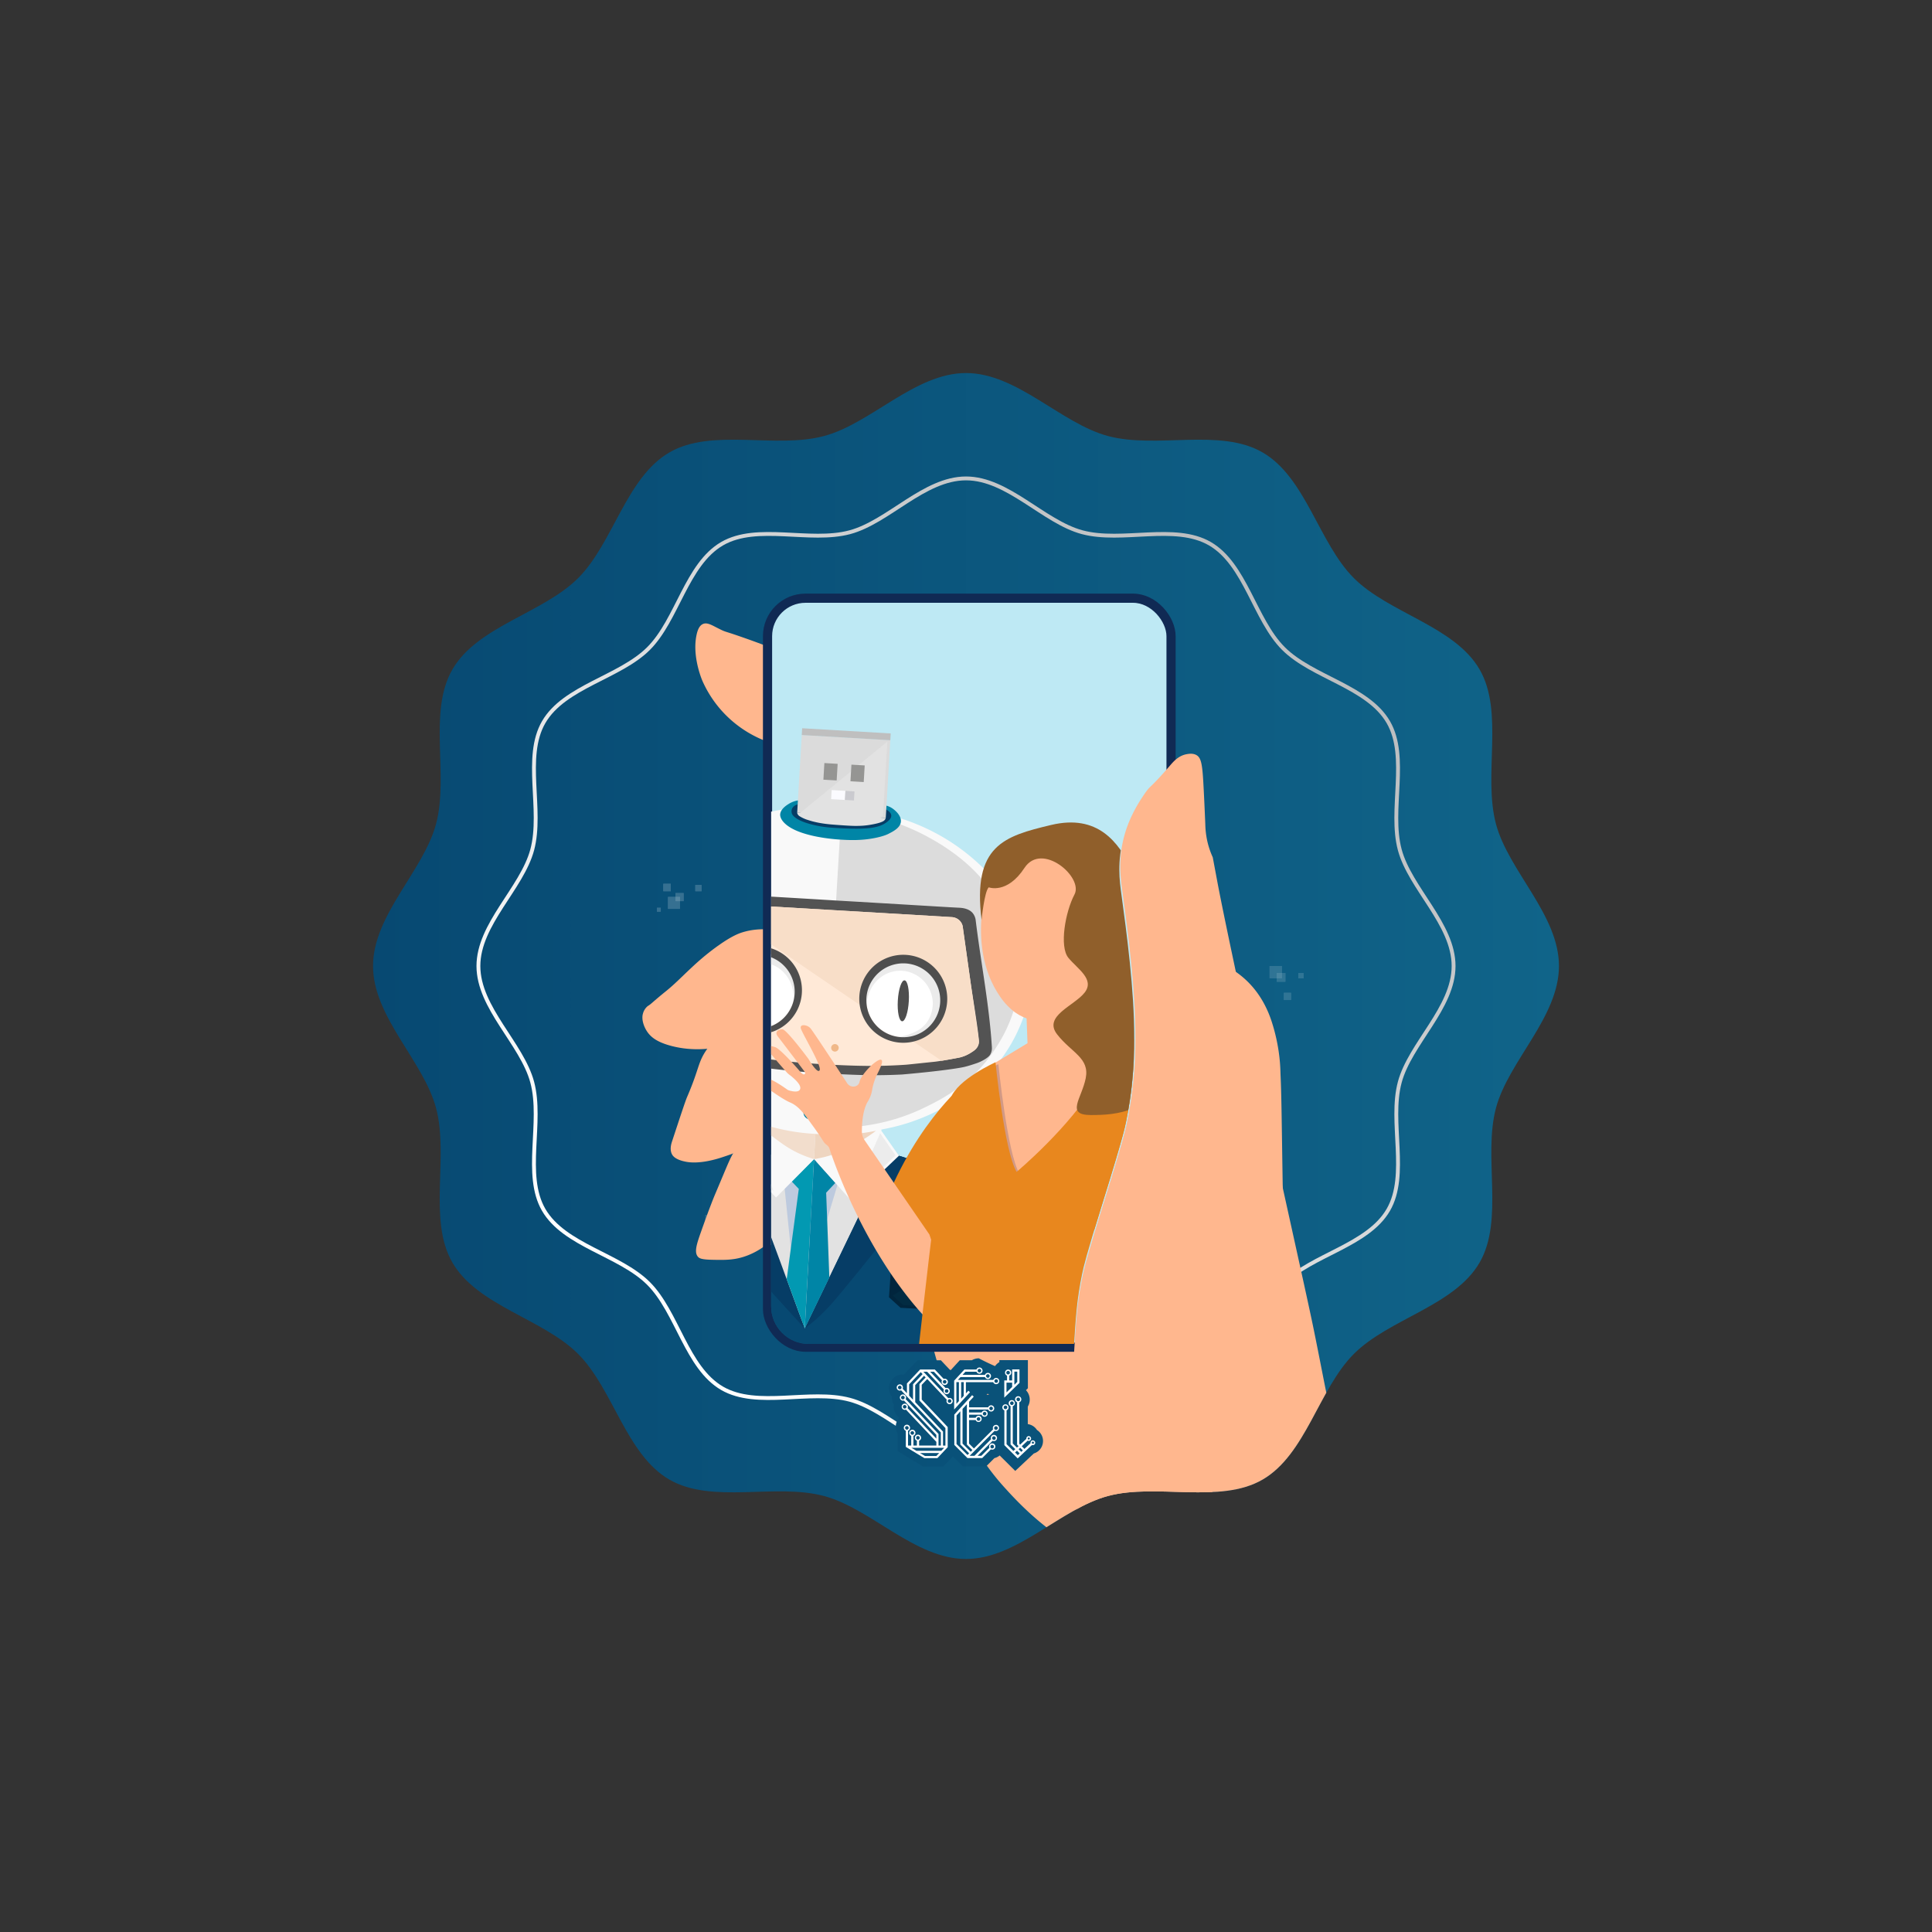 <svg id="Layer_1" data-name="Layer 1" xmlns="http://www.w3.org/2000/svg" xmlns:xlink="http://www.w3.org/1999/xlink" viewBox="0 0 2000 2000"><rect x="0" y="0" width="2000" height="2000" fill="#333333" stroke="none"/><defs><style>.cls-1{fill:#fff;}.cls-2,.cls-4{fill:none;}.cls-3{fill:url(#linear-gradient);}.cls-33,.cls-4{stroke-miterlimit:10;}.cls-4{stroke-width:4px;stroke:url(#linear-gradient-2);}.cls-5{opacity:0.17;}.cls-6{clip-path:url(#clip-path);}.cls-7{clip-path:url(#clip-path-2);}.cls-8{clip-path:url(#clip-path-3);}.cls-9{clip-path:url(#clip-path-4);}.cls-10{opacity:0.26;}.cls-11{opacity:0.5;}.cls-12{opacity:0.47;}.cls-13{opacity:0.3;}.cls-14{opacity:0.62;}.cls-15{clip-path:url(#clip-path-5);}.cls-16{clip-path:url(#clip-path-6);}.cls-17{clip-path:url(#clip-path-7);}.cls-18{clip-path:url(#clip-path-8);}.cls-19{clip-path:url(#clip-path-9);}.cls-20{clip-path:url(#clip-path-10);}.cls-21{clip-path:url(#clip-path-11);}.cls-22{clip-path:url(#clip-path-12);}.cls-23{clip-path:url(#clip-path-13);}.cls-24{clip-path:url(#clip-path-14);}.cls-25{opacity:0.64;}.cls-26{clip-path:url(#clip-path-15);}.cls-27{clip-path:url(#clip-path-16);}.cls-28{clip-path:url(#clip-path-17);}.cls-29{clip-path:url(#clip-path-18);}.cls-30{clip-path:url(#clip-path-19);}.cls-31{clip-path:url(#clip-path-20);}.cls-32{fill:#ffb78e;}.cls-33{fill:#bee9f4;stroke:#102a54;stroke-width:9.5px;}.cls-34{fill:#7dc1cc;}.cls-35{clip-path:url(#clip-path-21);}.cls-36{fill:#0a557a;}.cls-37{fill:#074972;}.cls-38{fill:#e2e2e2;}.cls-39{fill:#bdcade;}.cls-40{fill:#063d66;}.cls-41{fill:#0299b2;}.cls-42{fill:#0085a6;}.cls-43{fill:#01253d;}.cls-44{fill:#022b42;}.cls-45{fill:#f9f9f9;}.cls-46{fill:#ececec;}.cls-47{fill:#d5d5d5;}.cls-48{fill:#dcdcdc;}.cls-49{fill:#f2ddcc;}.cls-50{fill:#eed5c0;}.cls-51{fill:#535353;}.cls-52{fill:#ffe9d7;}.cls-53{fill:#f8dec8;}.cls-54{fill:#ebebeb;}.cls-55{fill:#4e4e4e;}.cls-56{fill:#f0b888;}.cls-57{fill:#555;}.cls-58{fill:#7f7f7f;}.cls-59{fill:#dbdbdb;}.cls-60{fill:#959593;}.cls-61{fill:#fbfbff;}.cls-62{fill:#cacacf;}.cls-63{fill:#bfbfbf;}.cls-64{fill:#e8871e;}.cls-65{opacity:0.2;}.cls-66{fill:#202560;}.cls-67{fill:#905f2b;}.cls-68{fill:url(#linear-gradient-3);}</style><linearGradient id="linear-gradient" x1="386.17" y1="1000" x2="1613.83" y2="1000" gradientUnits="userSpaceOnUse"><stop offset="0" stop-color="#074972"/><stop offset="1" stop-color="#106489"/></linearGradient><linearGradient id="linear-gradient-2" x1="652.23" y1="1347.77" x2="1347.77" y2="652.23" gradientUnits="userSpaceOnUse"><stop offset="0" stop-color="#fff"/><stop offset="1" stop-color="#bcbec0"/></linearGradient><clipPath id="clip-path"><rect id="SVGID" class="cls-1" x="1049.19" y="731.04" width="13.58" height="13.58"/></clipPath><clipPath id="clip-path-2"><rect id="SVGID-2" data-name="SVGID" class="cls-1" x="1075.42" y="746.13" width="5.67" height="5.67"/></clipPath><clipPath id="clip-path-3"><rect id="SVGID-3" data-name="SVGID" class="cls-1" x="1102.32" y="740.85" width="8.11" height="8.11"/></clipPath><clipPath id="clip-path-4"><rect id="SVGID-4" data-name="SVGID" class="cls-1" x="1090.43" y="726.99" width="3.47" height="3.47"/></clipPath><clipPath id="clip-path-5"><rect id="SVGID-5" data-name="SVGID" class="cls-1" x="1213.45" y="1276.62" width="17.24" height="17.24"/></clipPath><clipPath id="clip-path-6"><rect id="SVGID-6" data-name="SVGID" class="cls-1" x="1224.31" y="1271.04" width="11.68" height="11.68"/></clipPath><clipPath id="clip-path-7"><rect id="SVGID-7" data-name="SVGID" class="cls-1" x="1206.69" y="1257.67" width="10.76" height="10.77"/></clipPath><clipPath id="clip-path-8"><rect id="SVGID-8" data-name="SVGID" class="cls-1" x="1197.46" y="1292.28" width="5.57" height="5.57"/></clipPath><clipPath id="clip-path-9"><rect id="SVGID-9" data-name="SVGID" class="cls-1" x="1252.77" y="1259.39" width="9.05" height="9.05"/></clipPath><clipPath id="clip-path-10"><rect id="SVGID-10" data-name="SVGID" class="cls-1" x="691.52" y="928.48" width="12.39" height="12.39"/></clipPath><clipPath id="clip-path-11"><rect id="SVGID-11" data-name="SVGID" class="cls-1" x="699.32" y="924.47" width="8.39" height="8.4"/></clipPath><clipPath id="clip-path-12"><rect id="SVGID-12" data-name="SVGID" class="cls-1" x="686.65" y="914.86" width="7.74" height="7.74"/></clipPath><clipPath id="clip-path-13"><rect id="SVGID-13" data-name="SVGID" class="cls-1" x="680.02" y="939.74" width="4.01" height="4.01"/></clipPath><clipPath id="clip-path-14"><rect id="SVGID-14" data-name="SVGID" class="cls-1" x="719.78" y="916.09" width="6.5" height="6.51"/></clipPath><clipPath id="clip-path-15"><rect id="SVGID-15" data-name="SVGID" class="cls-1" x="872.27" y="686.31" width="14.88" height="14.88"/></clipPath><clipPath id="clip-path-16"><rect id="SVGID-16" data-name="SVGID" class="cls-1" x="881.64" y="681.49" width="10.08" height="10.08"/></clipPath><clipPath id="clip-path-17"><rect id="SVGID-17" data-name="SVGID" class="cls-1" x="866.43" y="669.95" width="9.29" height="9.3"/></clipPath><clipPath id="clip-path-18"><rect id="SVGID-18" data-name="SVGID" class="cls-1" x="858.46" y="699.83" width="4.81" height="4.81"/></clipPath><clipPath id="clip-path-19"><rect id="SVGID-19" data-name="SVGID" class="cls-1" x="906.21" y="671.43" width="7.81" height="7.81"/></clipPath><clipPath id="clip-path-20"><path class="cls-2" d="M1613.83,1000c0,52.9-52.17,98.23-65.21,147-13.5,50.48,8.62,115.75-16.95,160-25.94,44.83-93.77,58.16-130.15,94.55s-49.72,104.21-94.55,130.15c-44.2,25.57-109.47,3.45-160,16.95-48.79,13-94.12,65.21-147,65.21s-98.23-52.17-147-65.21c-50.48-13.5-115.75,8.62-160-16.95-44.83-25.94-58.16-93.77-94.55-130.15S494.27,1351.8,468.33,1307c-25.57-44.2-3.45-109.47-16.95-160-13-48.79-65.21-94.12-65.21-147s52.17-98.23,65.21-147c13.5-50.48-8.62-115.75,16.95-160,25.94-44.83,93.77-58.16,130.15-94.55S648.2,494.27,693,468.33c44.2-25.57,109.47-3.45,160-16.95,48.79-13,94.12-65.21,147-65.21s98.23,52.17,147,65.21c50.48,13.5,115.75-8.62,160,16.95,44.83,25.94,58.16,93.77,94.55,130.15S1505.73,648.2,1531.67,693c25.57,44.2,3.45,109.47,16.95,160C1561.66,901.77,1613.83,947.1,1613.83,1000Z"/></clipPath><clipPath id="clip-path-21"><path class="cls-2" d="M1120.14,1319c1.57-7.65,4-18.52,22.06-76.47,20.86-67,22.31-75.64,23.59-81.8a412.87,412.87,0,0,0,8.37-86c.15-50-7.91-109.36-13.31-149.14-1.76-12.89-4.8-34.22,2.66-59.35,5.7-19.19,15.52-33.82,19.78-40.07,7-10.25,4.54-4.07,26.38-29.43.32-.36.66-.76,1-1.17v-131a38.92,38.92,0,0,0-38.81-38.81H837.09a38.92,38.92,0,0,0-38.81,38.81v687.83a38.93,38.93,0,0,0,38.81,38.82h274.77C1113.66,1362.58,1114.94,1344.21,1120.14,1319Z"/></clipPath><linearGradient id="linear-gradient-3" x1="920.27" y1="1464.43" x2="1079.73" y2="1464.43" gradientUnits="userSpaceOnUse"><stop offset="0" stop-color="#095078"/><stop offset="1" stop-color="#0a537a"/></linearGradient></defs><title>selfie</title><path class="cls-3" d="M1613.83,1000c0,52.9-52.17,98.23-65.21,147-13.5,50.48,8.62,115.75-16.95,160-25.94,44.83-93.77,58.16-130.15,94.55s-49.72,104.21-94.55,130.15c-44.2,25.57-109.47,3.45-160,16.95-48.79,13-94.12,65.21-147,65.21s-98.23-52.17-147-65.21c-50.48-13.5-115.75,8.62-160-16.95-44.83-25.94-58.16-93.77-94.55-130.15S494.27,1351.8,468.33,1307c-25.57-44.2-3.45-109.47-16.95-160-13-48.79-65.21-94.12-65.21-147s52.17-98.23,65.21-147c13.5-50.48-8.62-115.75,16.95-160,25.94-44.83,93.77-58.16,130.15-94.55S648.2,494.27,693,468.33c44.2-25.57,109.47-3.45,160-16.95,48.79-13,94.12-65.21,147-65.21s98.23,52.17,147,65.21c50.48,13.5,115.75-8.62,160,16.95,44.83,25.94,58.16,93.77,94.55,130.15S1505.73,648.2,1531.67,693c25.57,44.2,3.45,109.47,16.95,160C1561.66,901.77,1613.83,947.1,1613.83,1000Z"/><path class="cls-4" d="M1504.75,1000c0,43.4-45,80.31-55.72,120.33-11.07,41.42,9.14,95.83-11.84,132.09-21.28,36.79-78.71,46.36-108.56,76.21s-39.42,87.28-76.21,108.56c-36.26,21-90.67.77-132.09,11.84-40,10.7-76.93,55.72-120.33,55.72s-80.31-45-120.33-55.72c-41.42-11.07-95.83,9.14-132.09-11.84-36.79-21.28-46.36-78.71-76.21-108.56s-87.28-39.42-108.56-76.21c-21-36.26-.77-90.67-11.84-132.09-10.7-40-55.72-76.93-55.72-120.33s45-80.31,55.72-120.33c11.07-41.42-9.14-95.83,11.84-132.09,21.28-36.79,78.71-46.36,108.56-76.21s39.42-87.28,76.21-108.56c36.26-21,90.67-.77,132.09-11.84,40-10.7,76.93-55.72,120.33-55.72s80.31,45,120.33,55.72c41.42,11.07,95.83-9.14,132.09,11.84,36.79,21.28,46.36,78.71,76.21,108.56s87.28,39.42,108.56,76.21c21,36.26.77,90.67,11.84,132.09C1459.73,919.69,1504.75,956.6,1504.75,1000Z"/><g class="cls-5"><rect id="SVGID-20" data-name="SVGID" class="cls-1" x="1049.19" y="731.04" width="13.58" height="13.58"/><g class="cls-6"><rect class="cls-1" x="1049.19" y="731.04" width="13.58" height="13.58"/></g></g><g class="cls-5"><rect id="SVGID-21" data-name="SVGID" class="cls-1" x="1075.42" y="746.13" width="5.67" height="5.67"/><g class="cls-7"><rect class="cls-1" x="1075.42" y="746.13" width="5.67" height="5.67"/></g></g><g class="cls-5"><rect class="cls-1" x="1094.78" y="733.02" width="10.3" height="10.3"/><rect id="SVGID-22" data-name="SVGID" class="cls-1" x="1094.78" y="733.02" width="10.3" height="10.3"/></g><g class="cls-5"><rect id="SVGID-23" data-name="SVGID" class="cls-1" x="1102.32" y="740.85" width="8.11" height="8.11"/><g class="cls-8"><rect class="cls-1" x="1102.32" y="740.85" width="8.11" height="8.11"/></g></g><g class="cls-5"><rect class="cls-1" x="1113.73" y="734.02" width="5.25" height="5.25"/><rect id="SVGID-24" data-name="SVGID" class="cls-1" x="1113.73" y="734.02" width="5.25" height="5.25"/></g><g class="cls-5"><rect id="SVGID-25" data-name="SVGID" class="cls-1" x="1090.43" y="726.99" width="3.47" height="3.47"/><g class="cls-9"><rect class="cls-1" x="1090.42" y="726.99" width="3.47" height="3.47"/></g></g><g class="cls-10"><g class="cls-11"><rect class="cls-1" x="785.95" y="1267.35" width="16.06" height="16.06"/><rect id="SVGID-26" data-name="SVGID" class="cls-1" x="785.95" y="1267.35" width="16.06" height="16.06"/></g><g class="cls-11"><rect class="cls-1" x="775" y="1242.79" width="6.71" height="6.71"/><rect id="SVGID-27" data-name="SVGID" class="cls-1" x="775" y="1242.79" width="6.71" height="6.71"/></g><g class="cls-11"><rect class="cls-1" x="746.61" y="1252.82" width="12.18" height="12.18"/><rect id="SVGID-28" data-name="SVGID" class="cls-1" x="746.61" y="1252.82" width="12.19" height="12.19"/></g><g class="cls-11"><rect class="cls-1" x="740.28" y="1246.15" width="9.59" height="9.59"/><rect id="SVGID-29" data-name="SVGID" class="cls-1" x="740.28" y="1246.15" width="9.59" height="9.59"/></g><g class="cls-11"><rect class="cls-1" x="730.16" y="1257.61" width="6.21" height="6.21"/><rect id="SVGID-30" data-name="SVGID" class="cls-1" x="730.16" y="1257.61" width="6.21" height="6.21"/></g><g class="cls-11"><rect class="cls-1" x="759.85" y="1268.04" width="4.1" height="4.1"/><rect id="SVGID-31" data-name="SVGID" class="cls-1" x="759.85" y="1268.04" width="4.1" height="4.1"/></g></g><g class="cls-12"><g class="cls-13"><rect class="cls-1" x="1314.27" y="1000" width="12.79" height="12.79"/><rect id="SVGID-32" data-name="SVGID" class="cls-1" x="1314.27" y="1000" width="12.79" height="12.79"/></g><g class="cls-13"><rect class="cls-1" x="1321.62" y="1007.27" width="9.04" height="9.04"/><rect id="SVGID-33" data-name="SVGID" class="cls-1" x="1321.62" y="1007.27" width="9.04" height="9.04"/></g><g class="cls-13"><rect class="cls-1" x="1343.99" y="1007.27" width="5.52" height="5.52"/><rect id="SVGID-34" data-name="SVGID" class="cls-1" x="1343.99" y="1007.27" width="5.52" height="5.52"/></g><g class="cls-13"><rect class="cls-1" x="1329.02" y="1027.72" width="7.52" height="7.52"/><rect id="SVGID-35" data-name="SVGID" class="cls-1" x="1329.02" y="1027.72" width="7.52" height="7.52"/></g></g><g class="cls-14"><g class="cls-13"><rect id="SVGID-36" data-name="SVGID" class="cls-1" x="1213.45" y="1276.62" width="17.24" height="17.24"/><g class="cls-15"><rect class="cls-1" x="1213.45" y="1276.62" width="17.23" height="17.23"/></g></g><g class="cls-13"><rect id="SVGID-37" data-name="SVGID" class="cls-1" x="1224.31" y="1271.04" width="11.68" height="11.68"/><g class="cls-16"><rect class="cls-1" x="1224.31" y="1271.04" width="11.68" height="11.68"/></g></g><g class="cls-13"><rect id="SVGID-38" data-name="SVGID" class="cls-1" x="1206.69" y="1257.67" width="10.76" height="10.77"/><g class="cls-17"><rect class="cls-1" x="1206.69" y="1257.67" width="10.77" height="10.77"/></g></g><g class="cls-13"><rect id="SVGID-39" data-name="SVGID" class="cls-1" x="1197.46" y="1292.28" width="5.57" height="5.57"/><g class="cls-18"><rect class="cls-1" x="1197.46" y="1292.28" width="5.57" height="5.57"/></g></g><g class="cls-13"><rect id="SVGID-40" data-name="SVGID" class="cls-1" x="1252.77" y="1259.39" width="9.05" height="9.05"/><g class="cls-19"><rect class="cls-1" x="1252.77" y="1259.39" width="9.05" height="9.05"/></g></g></g><g class="cls-14"><g class="cls-13"><rect id="SVGID-41" data-name="SVGID" class="cls-1" x="691.52" y="928.48" width="12.39" height="12.39"/><g class="cls-20"><rect class="cls-1" x="691.51" y="928.48" width="12.39" height="12.39"/></g></g><g class="cls-13"><rect id="SVGID-42" data-name="SVGID" class="cls-1" x="699.32" y="924.47" width="8.39" height="8.4"/><g class="cls-21"><rect class="cls-1" x="699.32" y="924.47" width="8.39" height="8.39"/></g></g><g class="cls-13"><rect id="SVGID-43" data-name="SVGID" class="cls-1" x="686.65" y="914.86" width="7.74" height="7.74"/><g class="cls-22"><rect class="cls-1" x="686.65" y="914.86" width="7.74" height="7.74"/></g></g><g class="cls-13"><rect id="SVGID-44" data-name="SVGID" class="cls-1" x="680.02" y="939.74" width="4.01" height="4.01"/><g class="cls-23"><rect class="cls-1" x="680.02" y="939.74" width="4.01" height="4.01"/></g></g><g class="cls-13"><rect id="SVGID-45" data-name="SVGID" class="cls-1" x="719.78" y="916.09" width="6.5" height="6.51"/><g class="cls-24"><rect class="cls-1" x="719.78" y="916.09" width="6.5" height="6.5"/></g></g></g><g class="cls-25"><g class="cls-13"><rect id="SVGID-46" data-name="SVGID" class="cls-1" x="872.27" y="686.31" width="14.88" height="14.88"/><g class="cls-26"><rect class="cls-1" x="872.27" y="686.31" width="14.88" height="14.88"/></g></g><g class="cls-13"><rect id="SVGID-47" data-name="SVGID" class="cls-1" x="881.64" y="681.49" width="10.08" height="10.08"/><g class="cls-27"><rect class="cls-1" x="881.64" y="681.49" width="10.08" height="10.08"/></g></g><g class="cls-13"><rect id="SVGID-48" data-name="SVGID" class="cls-1" x="866.43" y="669.95" width="9.29" height="9.3"/><g class="cls-28"><rect class="cls-1" x="866.43" y="669.95" width="9.29" height="9.29"/></g></g><g class="cls-13"><rect id="SVGID-49" data-name="SVGID" class="cls-1" x="858.46" y="699.83" width="4.81" height="4.81"/><g class="cls-29"><rect class="cls-1" x="858.46" y="699.82" width="4.81" height="4.81"/></g></g><g class="cls-13"><rect id="SVGID-50" data-name="SVGID" class="cls-1" x="906.21" y="671.43" width="7.81" height="7.81"/><g class="cls-30"><rect class="cls-1" x="906.21" y="671.43" width="7.81" height="7.81"/></g></g></g><g class="cls-31"><path class="cls-32" d="M962.56,1379.19c6.47,34.77,20,64.74,20,64.74h0c8,19.46,24.53,59.81,57,95.57,12,13.24,69,77.8,126.4,74,104.29-6.91,156-235.41,159.54-281.31,1.58-20.38,2.31-43.16,2.31-43.16.71-22,.45-36.44,0-64.75-1.09-69.06-1.24-90.79-2.17-110.86-.14-3.23-.16-8.8-.91-16.31a188.84,188.84,0,0,0-8.91-41.46c-6.15-17.78-14.88-30-23.46-38.69-47-47.37-145.43-42.57-246.63,9.25C1045.8,1026.2,914.5,1120.83,962.56,1379.19Z"/><path class="cls-32" d="M799.68,671.15c-5.37-2.08-16.09-6.18-27.75-10.28-9.14-3.21-13.74-4.73-15.52-5.3-7-2.26-6.43-1.83-12.73-5-6.87-3.42-11.54-6.52-15.93-4.63-3.89,1.68-5.65,6.46-6.68,11.31-4.74,22.16,5.42,46.09,6.16,47.78a117.53,117.53,0,0,0,41.11,49.33,119,119,0,0,0,28.77,14.39Q798.4,720,799.68,671.15Z"/><path class="cls-32" d="M801.86,1156.84a133,133,0,0,0-18.49,11.94,137.58,137.58,0,0,0-19.27,18.11c-7.56,8.87-8.46,13.34-24.28,50.49,0,0-4.68,11-14.26,38.15-4.44,12.59-7.07,20.79-3.08,25.43,1.41,1.64,3.72,2.92,14.38,3.15,14,.3,24.3.52,37.38-4.63a75.68,75.68,0,0,0,22.61-13.93Z"/><path class="cls-32" d="M803,1047.39c-10.46.3-31.79,2.5-51.25,17.34a90.29,90.29,0,0,0-18.89,20c-11,15.23-8,19.35-21.58,50.87-1.75,4.08-6.31,17.88-15.41,45.47-1,3-2.94,9.21,0,14.26.78,1.34,3.47,5.29,14.26,7.32,3.5.67,15.52,2.58,37.38-4.62,9.89-3.26,16.49-5.43,24.28-10.79a72.17,72.17,0,0,0,23-26.38Z"/><path class="cls-32" d="M798.14,962.49a72.38,72.38,0,0,0-29.29,2.56c-4,1.23-11,3.76-24.66,13.36-24.24,17-38.86,34.62-53.15,46.31-4.09,3.33-7.87,6.38-12.63,10.47-3,2.61-4.23,3.72-5.65,4.8s-1.81,1.17-2.58,1.79a15,15,0,0,0-4.61,7.54c-1.73,5.74.8,13.51,4.63,19s10.21,10.57,24.66,14.39c37.16,9.81,69.85-4.25,74.07-6.13a118.1,118.1,0,0,0,27.29-17Z"/><rect class="cls-33" x="794.54" y="619.26" width="417.73" height="775.35" rx="39.32"/><path class="cls-32" d="M1412.66,1749.14c9.74-90.94,5.15-135.2-1.54-158.77-1-3.39-6.69-24.76-15.44-55.1-3-10.25-6.45-23.07-10.76-40.47-10.51-42.4-13.59-62.6-24.67-117.15-3.88-19.14-12.35-57.46-29.28-134.11,0,0-57.89-262-70.91-331.41-.12-.63-4.62-24.66-4.62-24.66a84.85,84.85,0,0,1-5.78-17.34,89.34,89.34,0,0,1-1.93-16.57s-1-25-2.06-43.68c-1.11-19.3-2.39-25.56-7.19-28.26-3.61-2-7.86-1.28-10-.9-8.5,1.5-13.84,7.77-17.21,11.69-22.13,25.68-19.65,19.43-26.72,29.8-4.32,6.34-14.27,21.15-20,40.59-7.56,25.46-4.47,47.06-2.7,60.12,5.48,40.3,13.64,100.38,13.49,151.06a417.67,417.67,0,0,1-8.48,87.09c-1.29,6.24-2.77,15-23.89,82.86-18.26,58.7-20.76,69.71-22.35,77.46-5.36,26-6.61,44.83-8.48,74.76-5.85,93.76,1.3,181.77,10.79,209.63a106,106,0,0,1,5.4,23.9,116.56,116.56,0,0,1-.77,28.51c-3.39,24.68-12.4,46.48-18.5,59.35,21.66,6,44.54,11.48,68.59,16.18A931,931,0,0,0,1412.66,1749.14Z"/><path class="cls-34" d="M1238.17,1724a1115.64,1115.64,0,0,1-136.77-27.39q-15.08,73-30.14,146-3.83,18.5-7.64,37c45.31-27.24,89.7-57.24,135.63-69.51,80.4-21.49,180,3.14,259.71-16.55q-3.07-31.95-7.52-61.24A1119.16,1119.16,0,0,1,1238.17,1724Z"/><g class="cls-35"><path class="cls-36" d="M611.16,1237.87c.2-.76.44-1.49.44-1.49,0-.18.1-.32.11-.35.57-1.62,3.82-3.71,4.7-4.27l.33-.2c10.87-6.19,24.3-8.2,24.3-8.2a195.32,195.32,0,0,0,29.76-7.56c9-3.08,18.45-6.6,28.56-10.54,6.11-2.38,10.72-4.23,10.72-4.23,9.07-3.62,11.76-4.83,18.6-7.43,4.33-1.64.21,0,13.69-4.54a28.06,28.06,0,0,1,7.88-1.64,25.83,25.83,0,0,1,5.42.26l.48.08h0c.2,0,67.62,3.39,172.32,8.57a18.06,18.06,0,0,1,2,.19,20.58,20.58,0,0,1,3,.73c19.88,6.6,31.37,12.2,31.37,12.2,15.62,9,24.15,12.14,32.62,15.14,10.69,3.79,26.22,8,33.76,10.08a87.26,87.26,0,0,1,21.66,10.13c5.15,3.3,7.17,6.44,8.08,9.49.12.39.19.72.24.94l-51.33,165.29L658.59,1399.9c-27.65-93-47.61-161.33-47.43-162"/><path class="cls-37" d="M1028.59,1233.94c3,1.18,10.34,4.63,13.51,12.34a22.76,22.76,0,0,1,1.52,6.82,45.86,45.86,0,0,1-3.16,21.08c-12.18,31-24.57,46.74-24.57,46.74-32.83,41.67-78.5,89.58-83.71,95L725,1403.8a844.2,844.2,0,0,1-53.32-69.93c-5.52-8.12-11.74-18.86-24.18-40.34,0,0-8.37-14.46-15.51-36.84-1.47-4.6-2.75-9.7-1.81-16.07a33.5,33.5,0,0,1,7.92-16.71c1.84-.31,4.36-.76,7.36-1.37a227.52,227.52,0,0,0,22.86-5.92c11.75-3.66,20.75-7.25,31-11.36,9.5-3.81,19-7.54,28.54-11.36,4.41-1.77,9.06-2.89,13.53-4.52a28.63,28.63,0,0,1,8.82-2,26.23,26.23,0,0,1,4.67.15c4.74.57,66.91,3.71,175.56,9,2.07.58,5,1.44,8.49,2.58a181.48,181.48,0,0,1,25.11,10c7,3.46,7,4.17,15,8,2.47,1.17,6.67,3.1,12,5.21,6.38,2.51,11.12,4,18.12,6.14,7.82,2.44,14.47,4.27,19.35,5.54"/><path class="cls-38" d="M760.42,1194.51l86.58,1.74,62.7,20q-38.33,79.49-76.64,159-36.31-90.35-72.64-180.71"/><path class="cls-39" d="M812.29,1230.66q3.16,31,6.35,62l37.59-30.44q5.28-17.6,10.58-35.19l-5.46-15.54-50.44,5.07,1.38,14.12"/><path class="cls-37" d="M629.64,1398.2c-3-6.63-15-33.78-22.8-61.84-4.31-15.4-7.53-31.65-9.37-41a101.37,101.37,0,0,1-1.71-27.66,51.74,51.74,0,0,1,2.52-12.74,45.48,45.48,0,0,1,7-12.46c3.45-4.4,5-4.69,5.88-4.64,3,.15,4.8,4.13,5.06,4.7,1.52,3.6,3.88,9.24,6.69,16.16,5.43,13.39,15.11,37.91,34.21,94.14,4.06,12,9.55,28.31,15.93,47.88Z"/><path class="cls-37" d="M1027.76,1421.89c4.08-9.52,7.43-17.27,9.66-22.4,12.2-28.17,24-56.49,36.52-84.53a37.06,37.06,0,0,0,2.94-10,39.29,39.29,0,0,0,.11-9.88c-.3-3.29-1.31-12.22-6.64-26.73-4.58-12.5-6.46-13-7.24-13-1,.1-1.71,1.33-2.16,2.39-10.81,23.73-21.54,48.9-32,75.48-11.78,30.06-22,59.09-31,86.84Z"/><path class="cls-40" d="M711.21,1200.54a198.3,198.3,0,0,0,17.36,17.38,357.26,357.26,0,0,1,24.36,26.75,6.41,6.41,0,0,1,1.56,3.77,6.68,6.68,0,0,1-1.27,4,48.69,48.69,0,0,1-6.87,8.44c-2.21,2.05-5.34,5.06-9.14,9.06l95.85,105.33c-6.26-17.19-15.07-41.31-25.79-70.39-14.26-38.66-20.73-55.33-30.55-76.81-6.5-14.24-12.3-25.78-16.3-33.51l-7-7.22c-1,0-2.28,0-3.67.16a29.08,29.08,0,0,0-3.79.54,58.82,58.82,0,0,0-8.74,2.78c-5.11,2.13-3.48,1-13.56,4.81-3.71,1.4-7.9,3.05-12.49,5"/><path class="cls-40" d="M930.48,1196.52c.49.14,1.18.33,2,.58,1.18.34,3.8,1.12,7.26,2.26,2.42.79,6.25,2.05,10,3.48a135.79,135.79,0,0,1,15.09,6.93c-8.35,5.62-17.18,12-26.26,19.4-8.58,6.93-16.31,13.81-23.23,20.43-.17.14-2.51,2.1-2.1,4.68a4.23,4.23,0,0,0,.78,1.8,76.77,76.77,0,0,0,4.75,7.06,74.74,74.74,0,0,0,5.94,6.93c-4.45,5.9-11,14.56-19.14,25,0,0-14.59,18.78-38.24,47a204.74,204.74,0,0,1-22.94,24c-4.57,4-8.55,7.12-11.32,9.19q38.33-79.47,76.64-159l20.78-19.75"/><path class="cls-41" d="M833.06,1375.22l9.63-175.33-23,23.27q3.6,3.81,7.22,7.61l-12.51,93.47q9.33,25.48,18.65,51"/><path class="cls-42" d="M842.69,1199.89l22,24.69-9.45,10.1q1.63,43.92,3.28,87.83l-25.42,52.71,9.63-175.33"/><path class="cls-43" d="M979.47,1346l-14.19,9.65-33-1.8-12-10.92q1.32-19.29,2.63-38.59l59.29,3.34q-1.37,19.15-2.72,38.32"/><path class="cls-44" d="M978.49,1309.21q-1.07,17.41-2.12,34.82l-11.84,8.48-29.61-1.5-10.8-9.9,54.37-31.9"/><path class="cls-45" d="M842.69,1199.89l-39.3,39.78-49.94-52.38a6.7,6.7,0,0,1,.26-1.52,6.3,6.3,0,0,1,.8-1.7L772,1159.35l.09-1.5A210,210,0,0,1,748,1147.28c-14.66-7.56-45.35-23.82-69.44-57.7a172.14,172.14,0,0,1-27.69-63.09,37,37,0,0,1-14-8.33c-1.27-1.21-12.23-12-11.35-26.53.86-14.08,12.54-27,29-31.11a167,167,0,0,1,21.75-44.28c32.24-46.45,79.7-63.23,98.29-69.51a230.45,230.45,0,0,1,38.8-9.25c24.88-3.78,67.23-6.36,119.92,10A217.23,217.23,0,0,1,976,866.55c46.73,27.25,69.18,65.23,69.18,65.23a165.93,165.93,0,0,1,19.71,51.62,39,39,0,0,1,16.92,10.12c2.08,2.14,12.5,12.85,10.63,27.6-1.61,12.61-11.14,19.94-15.18,23a44.29,44.29,0,0,1-17.44,8,173.5,173.5,0,0,1-13.27,28.82,191.79,191.79,0,0,1-13,19.23c-18.62,23.8-55.55,52.59-104.11,65.37-7.62,2-13.81,3.16-17,3.72l-.07,1.29,18.19,25.88-49.2,46.77-38.59-43.4"/><path class="cls-46" d="M756.54,1186.92l18.78-28.25q12.73,37.26,25.46,74.53-22.12-23.15-44.24-46.28"/><path class="cls-46" d="M927.07,1196.11,882.7,1238q14.22-32.44,28.43-64.87l15.94,22.95"/><path class="cls-2" d="M644.4,966c-2.46,1.57-16.75,11.08-17.58,26.18-.8,14.48,11.27,25.16,13.74,27.23,29.24,24.45,100.14.52,101.46-20.47,1-15.5-35.52-37.45-67.59-39.33-11.12-.65-21.72,1.11-30,6.39"/><path class="cls-47" d="M1053.82,989a51.55,51.55,0,0,1,15,6.49c5.56,3.57,12,7.72,14.41,15.62a22.33,22.33,0,0,1,.16,11.93c-3.54,13.31-18.56,18.33-21.87,19.44a39.53,39.53,0,0,1-11.73,2l4-55.51"/><path class="cls-48" d="M851.46,1167q9-149.58,17.9-299.15l62.56-14.5a222.62,222.62,0,0,1,27.25,12.29c7.82,4.18,32.56,17.62,52.6,39.05,7.48,8,46.86,50.08,43.09,110.79-2.2,35.51-18.1,60.38-25,70.84-23.63,36-55.42,51.84-73.21,60.44-43.07,20.83-83.3,21.59-105.22,20.24"/><path class="cls-49" d="M779.48,1160.31c7,6.06,13.16,10.88,17.73,14.34,11.26,8.56,18.41,13.93,28.82,18.88a113.29,113.29,0,0,0,16.66,6.36l1.4-26.09a215.23,215.23,0,0,1-64.61-13.49"/><path class="cls-50" d="M844.09,1173.8a210.33,210.33,0,0,0,62.73-3.22c-5.58,4.22-10.47,7.41-14.07,9.63-8.5,5.25-21.58,13.17-39.74,17.63-4.31,1.06-7.91,1.68-10.32,2.05Z"/><path class="cls-51" d="M1026.78,1083.69c-2.75-43.78-11.35-87-16.69-130.55a14.76,14.76,0,0,0-3.07-7.82c-4.33-5.24-11.95-5.54-14.64-5.67-12-.55-60.86-3.65-128.11-7.52-67.94-4.17-117.58-6.88-129.69-7.6-2.44-.15-9.1-.56-13.73,3.62-3.3,3-4.08,7-4.44,8.37-18.52,69.64-31.69,120.76-32.84,127a13.2,13.2,0,0,0,.67,8c.44,1,1.33,2.55,4.46,5.19A41.42,41.42,0,0,0,699,1083c5.55,2.4,9.9,3.82,10.32,3.94,40,11.63,63.27,15.59,63.27,15.59,17.68,3,31.23,4.42,42.17,5.54,6.6.68,19.49,1.92,38.21,3,27.46,1.53,50.41,2.8,80.92,1.24,32.16-2.79,56-5.94,64.35-7.83,4.31-1,9.75-2.84,10.93-3.24a44.56,44.56,0,0,0,11-5.07c3.42-2.24,4.49-3.71,5-4.62a13.2,13.2,0,0,0,1.59-7.82"/><path class="cls-52" d="M1013.36,1077.48c-.48-9.67-6.93-48.63-8.6-60.36q-4.12-29.21-8.22-58.41a12.08,12.08,0,0,0-3.21-5.78,12.61,12.61,0,0,0-8.56-3.54L874,942.84h0l-10.41-.61-10.41-.62h0l-110.77-6.44a12.61,12.61,0,0,0-8.92,2.51,12.27,12.27,0,0,0-3.87,5.37c-3.8,10.34-13.61,51.29-15,57h0c-.08.38-3.8,14.08-16,58.79a11.66,11.66,0,0,0-.25,4.13,11.84,11.84,0,0,0,1.32,4.18c3.78,7.31,14.16,10.44,16.49,11.14h0c19.42,6.16,25.2,7.46,25.2,7.46,19.44,4.36,29.16,6.55,29.74,6.66,29.13,5.5,53,7.34,71.93,8.71,4.06.29,7.81.53,11.17.72s7.1.4,11.17.59c19,.86,42.88,1.82,72.46-.24.59,0,10.5-1.07,30.31-3.14,0,0,5.89-.61,25.91-4.46h0a40.2,40.2,0,0,0,11.13-4.94c3.17-2,6.2-4.06,7.53-7.72a11.29,11.29,0,0,0,.62-4.49"/><path class="cls-53" d="M737,935.8l237.74,162.33c6-1,11.1-1.92,15-2.67a46.63,46.63,0,0,0,8.26-2.12,39.73,39.73,0,0,0,8.65-4.6A15.84,15.84,0,0,0,1011,1085a11.88,11.88,0,0,0,2.2-4.77,10.56,10.56,0,0,0,.17-2.78q-4.32-30.18-8.6-60.36-4.12-29.21-8.22-58.41a11.54,11.54,0,0,0-.95-2.63,11.87,11.87,0,0,0-2.26-3.15,12.17,12.17,0,0,0-4.34-2.74,12.82,12.82,0,0,0-3.65-.78c-3.4-.22-104.91-6.18-243.76-14.29-.24,0-.57,0-1,0a12.9,12.9,0,0,0-2.13.26,13.08,13.08,0,0,0-1.53.42"/><path class="cls-1" d="M822.6,1028.87a38.23,38.23,0,1,1-35.93-40.41,38.23,38.23,0,0,1,35.93,40.41"/><path class="cls-54" d="M784.93,1064.86a49.42,49.42,0,0,1-12.76-5c-3.51-2-8.49-4.78-12.48-10.09-7.72-10.26-6.14-22.43-5.87-24.29a34.41,34.41,0,0,1,12.12-21.3,34.06,34.06,0,0,1,20.55-7.74,33.61,33.61,0,0,1,17.48,4.46,35.23,35.23,0,0,1,15.17,18.23,37.43,37.43,0,0,1,2.16,17.66l2.56.51,1.77-16.14q-4.29-10.29-8.56-20.59l-19.32-13.1-21.89-2.25-14.53,6.16-13.85,15.57q-2.09,8.4-4.16,16.82,1.36,8.54,2.72,17.08l10.08,15.87,10.63,6.4,12,3.6,6.15-1.85"/><path class="cls-55" d="M790,1027.53c-.69,11.7-3.79,21-6.94,20.85s-5.13-9.82-4.44-21.52,3.79-21,6.93-20.85,5.13,9.82,4.45,21.52"/><path class="cls-55" d="M787.31,979.65a45.54,45.54,0,1,0,42.79,48.13,45.53,45.53,0,0,0-42.79-48.13m-5.11,85.14a38.23,38.23,0,1,1,40.4-35.92,38.22,38.22,0,0,1-40.4,35.92"/><path class="cls-1" d="M896.91,1033.23a38.24,38.24,0,1,0,40.41-35.93,38.23,38.23,0,0,0-40.41,35.93"/><path class="cls-54" d="M930.12,1073.38a49.87,49.87,0,0,0,13.26-3.48c3.71-1.55,9-3.76,13.57-8.56,8.87-9.29,8.72-21.56,8.67-23.44a34.44,34.44,0,0,0-9.55-22.58,34.09,34.09,0,0,0-19.49-10.09,33.67,33.67,0,0,0-17.9,2.4A35.19,35.19,0,0,0,901.49,1024a37.44,37.44,0,0,0-4.21,17.29l-2.6.2q.08-8.12.13-16.23l10.91-19.45L926.44,995l22,.33,13.72,7.82,11.93,17.07q1.08,8.6,2.15,17.19-2.34,8.32-4.69,16.65l-11.86,14.58-11.31,5.12L936,1075.93l-5.89-2.55"/><path class="cls-55" d="M929.42,1035.71c-.69,11.7,1.31,21.33,4.45,21.52s6.25-9.15,6.93-20.85-1.3-21.34-4.44-21.53-6.25,9.16-6.94,20.86"/><path class="cls-55" d="M889.59,1031.27a45.54,45.54,0,1,0,48.13-42.8,45.55,45.55,0,0,0-48.13,42.8m7.32,2a38.24,38.24,0,1,1,35.93,40.4,38.24,38.24,0,0,1-35.93-40.4"/><path class="cls-56" d="M848.74,1083.8a3.89,3.89,0,1,1-3.65-4.11,3.89,3.89,0,0,1,3.65,4.11"/><path class="cls-56" d="M868.21,1084.94a3.89,3.89,0,1,1-3.66-4.11,3.9,3.9,0,0,1,3.66,4.11"/><path class="cls-42" d="M846.1,1152.12a7.16,7.16,0,1,1-6.73-7.57,7.16,7.16,0,0,1,6.73,7.57"/><path class="cls-42" d="M845.39,1151.71a6.79,6.79,0,1,1-6.38-7.18,6.79,6.79,0,0,1,6.38,7.18"/><path class="cls-57" d="M856.64,1153a4,4,0,1,1-3.74-4.21,4,4,0,0,1,3.74,4.21"/><path class="cls-58" d="M856.25,1152.78a3.78,3.78,0,1,1-3.55-4,3.78,3.78,0,0,1,3.55,4"/><path class="cls-57" d="M866.34,1153.58a4,4,0,1,1-3.74-4.21,4,4,0,0,1,3.74,4.21"/><path class="cls-58" d="M866,1153.35a3.78,3.78,0,1,1-3.55-4,3.78,3.78,0,0,1,3.55,4"/><path class="cls-42" d="M826,828.61a25.94,25.94,0,0,0-9.48,3.57c-2.3,1.43-8.61,5.39-8.89,11,0,.77-.11,4.4,4.62,9C826,865.66,860.82,868.51,867.59,869c1.79.13,3.08.2,3.53.23,8.66.48,21.19,1.09,35.8-2,8.23-1.75,11.88-3.57,12.89-4.09,5.16-2.66,12.07-6.21,12.74-12.37.83-7.59-8.4-13.7-9.19-14.21a21,21,0,0,0-5.79-2.57Z"/><path class="cls-40" d="M825.42,832.83a8.65,8.65,0,0,0-2.59,1.12,7.49,7.49,0,0,0-3,3.38,8,8,0,0,0-.21,4.42c.68,2.87,5.71,8.61,25,12.76,7.08,1.53,13.56,2.3,25.92,2.9,25.92,1.26,38.77,0,47-6,1.86-1.35,5.33-4,5.08-7.27-.26-3.59-4.7-5.8-5.5-6.18l-91.74-5.16"/><rect class="cls-59" x="833.13" y="757.86" width="80.57" height="91.84" transform="translate(19.86 1628.61) rotate(-86.64)"/><path class="cls-38" d="M825.22,841.3a5.13,5.13,0,0,0,.49,1.52,5.85,5.85,0,0,0,2.44,2.38,38.19,38.19,0,0,0,6.6,3.14c3.74,1.19,5.6,1.79,8.53,2.47,4.14,1,7.86,1.57,11.48,2.05,3.9.52,7.47.78,14.44,1.28,11.49.82,15,.85,17.21.83,4.24,0,7-.22,9-.41,1.27-.13,2.41-.27,3.46-.42,1.43-.21,3.13-.48,5.73-1,2.92-.6,7.08-1.55,9.63-3a5.48,5.48,0,0,0,2.14-2,4.85,4.85,0,0,0,.56-1.42Z"/><path class="cls-38" d="M914.09,844.74l4.52-77.1-90.17,73.85a87.87,87.87,0,0,0,9.43,3.83c8.77,3,15.73,3.8,23,4.62a171.88,171.88,0,0,0,23,.9c14-.14,19.21-1.41,23.34-2.94a48.06,48.06,0,0,0,6.87-3.16"/><rect class="cls-60" x="851.11" y="792.02" width="17.24" height="13.76" transform="translate(11.84 1610.35) rotate(-86.64)"/><rect class="cls-60" x="879.12" y="793.66" width="17.24" height="13.76" transform="translate(36.57 1639.86) rotate(-86.64)"/><rect class="cls-61" x="863.06" y="815.82" width="9.4" height="14.26" transform="translate(-4.6 1641.02) rotate(-86.64)"/><rect class="cls-62" x="874.87" y="818.94" width="9.4" height="9.4" transform="translate(5.83 1653.46) rotate(-86.64)"/><rect class="cls-63" x="872.47" y="714.14" width="7.02" height="91.84" transform="translate(65.92 1590.01) rotate(-86.64)"/><path class="cls-64" d="M998.4,1121.83s-57.49,46.13-90.49,146.39c0,0-9.37,9,39.59,23.5s59.41,20.78,62.58,16.12,48.07-116.43,48.07-116.43l-4.29-83.86Z"/><path class="cls-32" d="M1026.33,900.24s-29.6,76.11,9.16,131.77,101.47,4.23,96.54-28.18-10.57-118.39-10.57-118.39l-34.53-12L1058,881.21Z"/><polygon class="cls-32" points="1062.27 1041.88 1063.67 1079.93 1029.85 1100.37 1040.42 1210.3 1071.43 1221.57 1175.01 1129.96 1175.01 1076.41 1103.84 1029.9 1062.27 1041.88"/><path class="cls-32" d="M962,1277.76l-66.88-97.29a16.34,16.34,0,0,1-2.9-9.25c0-7.61.75-21.76,6-30.69a32.85,32.85,0,0,0,4.42-11.09,60.26,60.26,0,0,1,5.65-17.82c2.75-5.38,5.23-11.11,4.73-13.37-1.06-4.75-11.63,5.29-11.63,5.29s-10,9.51-11.63,16.38a5.9,5.9,0,0,1-3.78,4.43,7.58,7.58,0,0,1-9-3c-8-12.23-35.25-53.73-38-56.88-3.18-3.7-11.1-4.76-10,0s21.67,38.58,19.56,43.34c-1.93,4.33-10-8.89-11.42-11.27a6.2,6.2,0,0,0-.49-.73c-2.6-3.49-22.72-30.28-26.67-30.28-4.23,0-8.46,2.64-4.76,7.4,3.38,4.34,24.39,32,28,36.82a1.59,1.59,0,0,1,0,2c-.66.76-2.12,1-5.29-2.86-5.29-6.34-20.62-23.25-25.37-24.84s-9-2.11-7.93,1.59c.89,3.12,15.29,19.37,19.8,24.41a19.38,19.38,0,0,0,2.76,2.52c3.49,2.62,12.11,9.64,11.27,14.29s-8.39,2.89-11.43,2a6.86,6.86,0,0,1-2.14-1c-3.74-2.7-18.44-13-24-12-3.17.53-4.23,1.72-4.49,2.78a2.49,2.49,0,0,0,1,2.53c3.77,2.88,21.53,16.3,30.47,20.06,10,4.23,15.86,13.74,23.26,23.79,5.39,7.31,9.37,13.5,11.14,16.33a13.84,13.84,0,0,0,2.52,3l2,1.73a6.46,6.46,0,0,1,1.81,2.76c4.22,12.94,34.4,101.11,93,168,62.06,70.86,12.78-72.36,10.64-78.54A1.6,1.6,0,0,0,962,1277.76Z"/><g class="cls-65"><path class="cls-66" d="M1033.55,1101.66s9.17,92.32,21.85,113.46c0,0,55.67-46.51,82.45-93s83.15,3.52,83.15,3.52l-58.49,326.27-214.93,2.82s32.42-296,39.47-315.7S1033.55,1101.66,1033.55,1101.66Z"/></g><path class="cls-64" d="M1030.55,1099.66s9.17,92.32,21.85,113.46c0,0,55.67-46.51,82.45-93s83.15,3.52,83.15,3.52l-58.49,326.27-214.93,2.82s32.42-296,39.47-315.7S1030.55,1099.66,1030.55,1099.66Z"/><path class="cls-64" d="M1245.93,1121.2s22.55,70.47-7.75,171.94c0,0,2.81,12.69-47.92-2.82s-63.42-16.2-63.42-21.84,26.78-123.32,26.78-123.32l52.85-66.94Z"/><path class="cls-32" d="M1222.28,1293.31l-22.55,193.08-52.15-2.82s-2.82-181.8,14.1-214.22S1222.28,1293.31,1222.28,1293.31Z"/><path class="cls-67" d="M1023.51,918.56s19,7.4,37-20.08,61.31,9.51,51.8,27.48-15.86,53.91-6.34,65.54,27.48,22.19,16.91,35.93-43.34,24.32-28.54,43.34,33.82,24.31,29.59,45.45-21.14,38.06,5.29,38.06,64.48-2.12,85.62-52.85c0,0,30.65,9.51,39.11,38,0,0,30.65-43.34-9.52-87.73s-5.28-65.54-26.42-82.45-32.77-42.28-46.51-69.76-34.88-57.08-83.5-45.46-81.39,21.14-71.88,98.31C1016.11,952.39,1018.93,923.26,1023.51,918.56Z"/></g></g><path class="cls-68" d="M1073.5,1480.35a13.45,13.45,0,0,0-9.53-6.1v-18.14a14.12,14.12,0,0,0-1.9-17l2-2V1408h-29.54v2.07a14.58,14.58,0,0,0-4.48,4.12,244,244,0,0,1-16.78-8.06,14.15,14.15,0,0,0-7.24,2H993.57l-9.35,10.18c-.34-.14-.69-.28-1-.39l-9.22-9.77H949.79l-14,14.78c-.44,0-.88-.06-1.33-.06a14.22,14.22,0,0,0-11.1,23.11c0,.37,0,.73,0,1.1a14.14,14.14,0,0,0,1.91,7.08,14.86,14.86,0,0,0-.14,2,14.23,14.23,0,0,0,4.69,10.53,13.34,13.34,0,0,0,1.09.9,14.15,14.15,0,0,0-1.63,16.69v17.92l26.37,16h20.81l9.94-10.51,10.47,10.46h23.83l8.7-8.7a14.25,14.25,0,0,0,5.48-2.75l16.1,16,19.22-18.06a13.51,13.51,0,0,0,3.31-24.29Zm-51.77-36.41-.33-.29.84-.74h.43a13.49,13.49,0,0,0,1.42.72A14.25,14.25,0,0,0,1021.73,1443.94Z"/><path class="cls-1" d="M983,1447.12a3.24,3.24,0,0,0-1.29.27L955.91,1420h3.84l17.38,18.42a3.25,3.25,0,1,0,1.75-1.49l-16-16.93h3.85l8.41,8.91a3.26,3.26,0,1,0,1.75-1.48l-9.17-9.72H952.51q-6.82,7.21-13.64,14.44v10.16l-4.43-4.69a3.08,3.08,0,0,0,.28-1.29,3.23,3.23,0,1,0-3.23,3.22,3.28,3.28,0,0,0,1.34-.29l41.13,43.6v13.57h-2.42v-12l-34-36.08a3.22,3.22,0,1,0-6-1.62,3.23,3.23,0,0,0,3.23,3.23,3.32,3.32,0,0,0,1-.16l33.52,35.54v3.91l-29.79-31.58a3.14,3.14,0,0,0,.34-1.43,3.21,3.21,0,1,0-2,3l31.47,33.36v3.8H951.45v-5a3.22,3.22,0,1,0-2.3,0v5h-3.57v-10.07a3.23,3.23,0,1,0-2.29,0v10.07H940v-15.29a3.23,3.23,0,1,0-2.3,0v16.71l19.19,11.62h13.48l10.68-11.3v-20.83l-26.88-28.49v-15.26l5.72-6L980.09,1449a3.17,3.17,0,0,0-.3,1.34,3.23,3.23,0,1,0,3.23-3.22Zm-3.06-9a1.87,1.87,0,1,1-1.86,1.87A1.87,1.87,0,0,1,980,1438.12Zm-2-9.5a1.86,1.86,0,1,1-1.87,1.86A1.86,1.86,0,0,1,978,1428.62Zm-46.5,9.59a1.87,1.87,0,1,1,1.87-1.86A1.86,1.86,0,0,1,931.49,1438.21Zm3.23,10.45a1.87,1.87,0,1,1,1.86-1.87A1.87,1.87,0,0,1,934.72,1448.66Zm1.85,9.5a1.86,1.86,0,1,1,1.86-1.86A1.87,1.87,0,0,1,936.57,1458.16Zm.4,20a1.86,1.86,0,1,1,1.86,1.86A1.86,1.86,0,0,1,937,1478.15Zm8.21-29.13-4-4.26v-11.68l12-12.67,1.94,2.06-9.89,10.47Zm3.25,39.38a1.86,1.86,0,1,1,1.86,1.87A1.86,1.86,0,0,1,948.43,1488.4Zm-5.86-5a1.87,1.87,0,1,1,1.86,1.87A1.86,1.86,0,0,1,942.57,1483.37Zm26.8,23.82H957.51l-5.11-3.08h19.89Zm5.08-5.38H948.62l-5.07-3.06h33.8Zm-22.59-69.11v17.08l26.88,28.49v18.18h-2.48V1482l-28.78-30.51v-17.61l9.17-9.71,1.64,1.75ZM983,1452.21a1.87,1.87,0,1,1,1.86-1.87A1.87,1.87,0,0,1,983,1452.21Z"/><path class="cls-1" d="M1031,1475.09a3.21,3.21,0,0,0-2.94,4.54l-19.84,19.84-5.07-5.07V1470H1010a3.22,3.22,0,1,0,0-2.3h-6.82v-3.21h13a3.22,3.22,0,1,0,.06-2.29h-13.11v-3.06H1023a3.22,3.22,0,1,0,0-2.3h-19.81v-5.76l4.83-5.27-1.68-1.55-18.44,20.1v31.39l12,12h0l1.62,1.62h15.27l9-9a3.24,3.24,0,1,0-1.6-1.64l-8.31,8.31H1012l15.53-15.53a3.22,3.22,0,1,0-1.83-2.9,3.19,3.19,0,0,0,.25,1.24l-17.19,17.19h-4.93l1-1.05,1.62-1.62,23.22-23.22a3.22,3.22,0,1,0,1.32-6.16Zm-18-8a1.86,1.86,0,1,1-1.87,1.86A1.86,1.86,0,0,1,1013,1467.09Zm6.28-5.5a1.87,1.87,0,1,1-1.86,1.87A1.87,1.87,0,0,1,1019.28,1461.59Zm6.73-5.43a1.86,1.86,0,1,1-1.87,1.86A1.86,1.86,0,0,1,1026,1456.16Zm1.11,39.53a1.86,1.86,0,1,1-1.86,1.86A1.87,1.87,0,0,1,1027.12,1495.69Zm1.8-8.85a1.87,1.87,0,1,1-1.86,1.87A1.87,1.87,0,0,1,1028.92,1486.84Zm-27.38,19.35-11.35-11.36v-29.55l3.95-4.3v34.37h0l9.12,9.12Zm3.34-3.34-8.45-8.45v-35.92l4.47-4.87v41.74l5.74,5.74Zm26.16-22.67a1.87,1.87,0,1,1,1.86-1.87A1.87,1.87,0,0,1,1031,1480.18Z"/><path class="cls-1" d="M1031.25,1426.42a3.23,3.23,0,0,0-3,2.08H991.6l2.7-2.94h25.33a3.23,3.23,0,1,0,0-2.29H996.4l3-3.27h11.47a3.23,3.23,0,1,0,0-2.3h-12.5l-10.63,11.58q0,13.61,0,27.19v2.63c.56-.61,1.13-1.22,1.69-1.84l10.41-11.35h0v0l4.3-4.69-1.69-1.55-2.54,2.77v-11.64h28.25a3.23,3.23,0,1,0,3-4.37Zm-8.61-3.87a1.87,1.87,0,1,1-1.86,1.86A1.87,1.87,0,0,1,1022.64,1422.55Zm-8.75-5.54a1.87,1.87,0,1,1-1.86,1.87A1.87,1.87,0,0,1,1013.89,1417Zm-21.23,33.41-2.61,2.84v-22.47h2.61Zm5-5.42-2.68,2.92v-17.13h2.68Zm33.62-13.49a1.87,1.87,0,1,1,1.87-1.87A1.87,1.87,0,0,1,1031.25,1431.51Z"/><path class="cls-1" d="M1069.27,1491a2.46,2.46,0,0,0-2.46,2.46,2.1,2.1,0,0,0,0,.51l-6.32,5.94-2.79-2.78,6.14-5.76a2.55,2.55,0,0,0,1.07.25,2.47,2.47,0,1,0-2.46-2.47,2,2,0,0,0,0,.35l-6.4,6-.88-.88v-43a3.23,3.23,0,1,0-2.29,0v43.82l1.5,1.6-1.64,1.54-4.32-4.3v-38.62a3.22,3.22,0,1,0-2.29-.1v39.68l4.94,4.92-2,1.85L1042,1495v-35a3.23,3.23,0,1,0-2.29,0v36l13.79,13.73,14.79-13.89a2.46,2.46,0,1,0,.94-4.74Zm-4.31-3a1.1,1.1,0,1,1-1.1,1.1A1.1,1.1,0,0,1,1065,1488.09Zm-19.33-35.41a1.87,1.87,0,1,1,1.86,1.86A1.86,1.86,0,0,1,1045.63,1452.68Zm-6.6,4.3a1.87,1.87,0,1,1,1.87,1.86A1.87,1.87,0,0,1,1039,1457Zm15.07-6.43a1.86,1.86,0,1,1,1.86-1.86A1.86,1.86,0,0,1,1054.1,1450.55Zm-.51,55.93-2.79-2.77,2-1.86,2.79,2.78Zm3.64-3.42-2.79-2.78,1.64-1.54,2.79,2.78Zm12-8.46a1.1,1.1,0,1,1,1.1-1.1A1.1,1.1,0,0,1,1069.27,1494.6Z"/><path class="cls-1" d="M1039.62,1446.85l1.67-1.62,14.08-13.7V1417.6h-7.6V1429h-3v-5a3.23,3.23,0,1,0-2.29,0v5h-2.86v2.29h0Zm10.45-26.95h3v10.66l-3,2.93Zm-8.36,1.09a1.87,1.87,0,1,1,1.87,1.86A1.87,1.87,0,0,1,1041.71,1421Zm.2,10.31h5.86v4.42l-5.86,5.7Z"/></svg>
